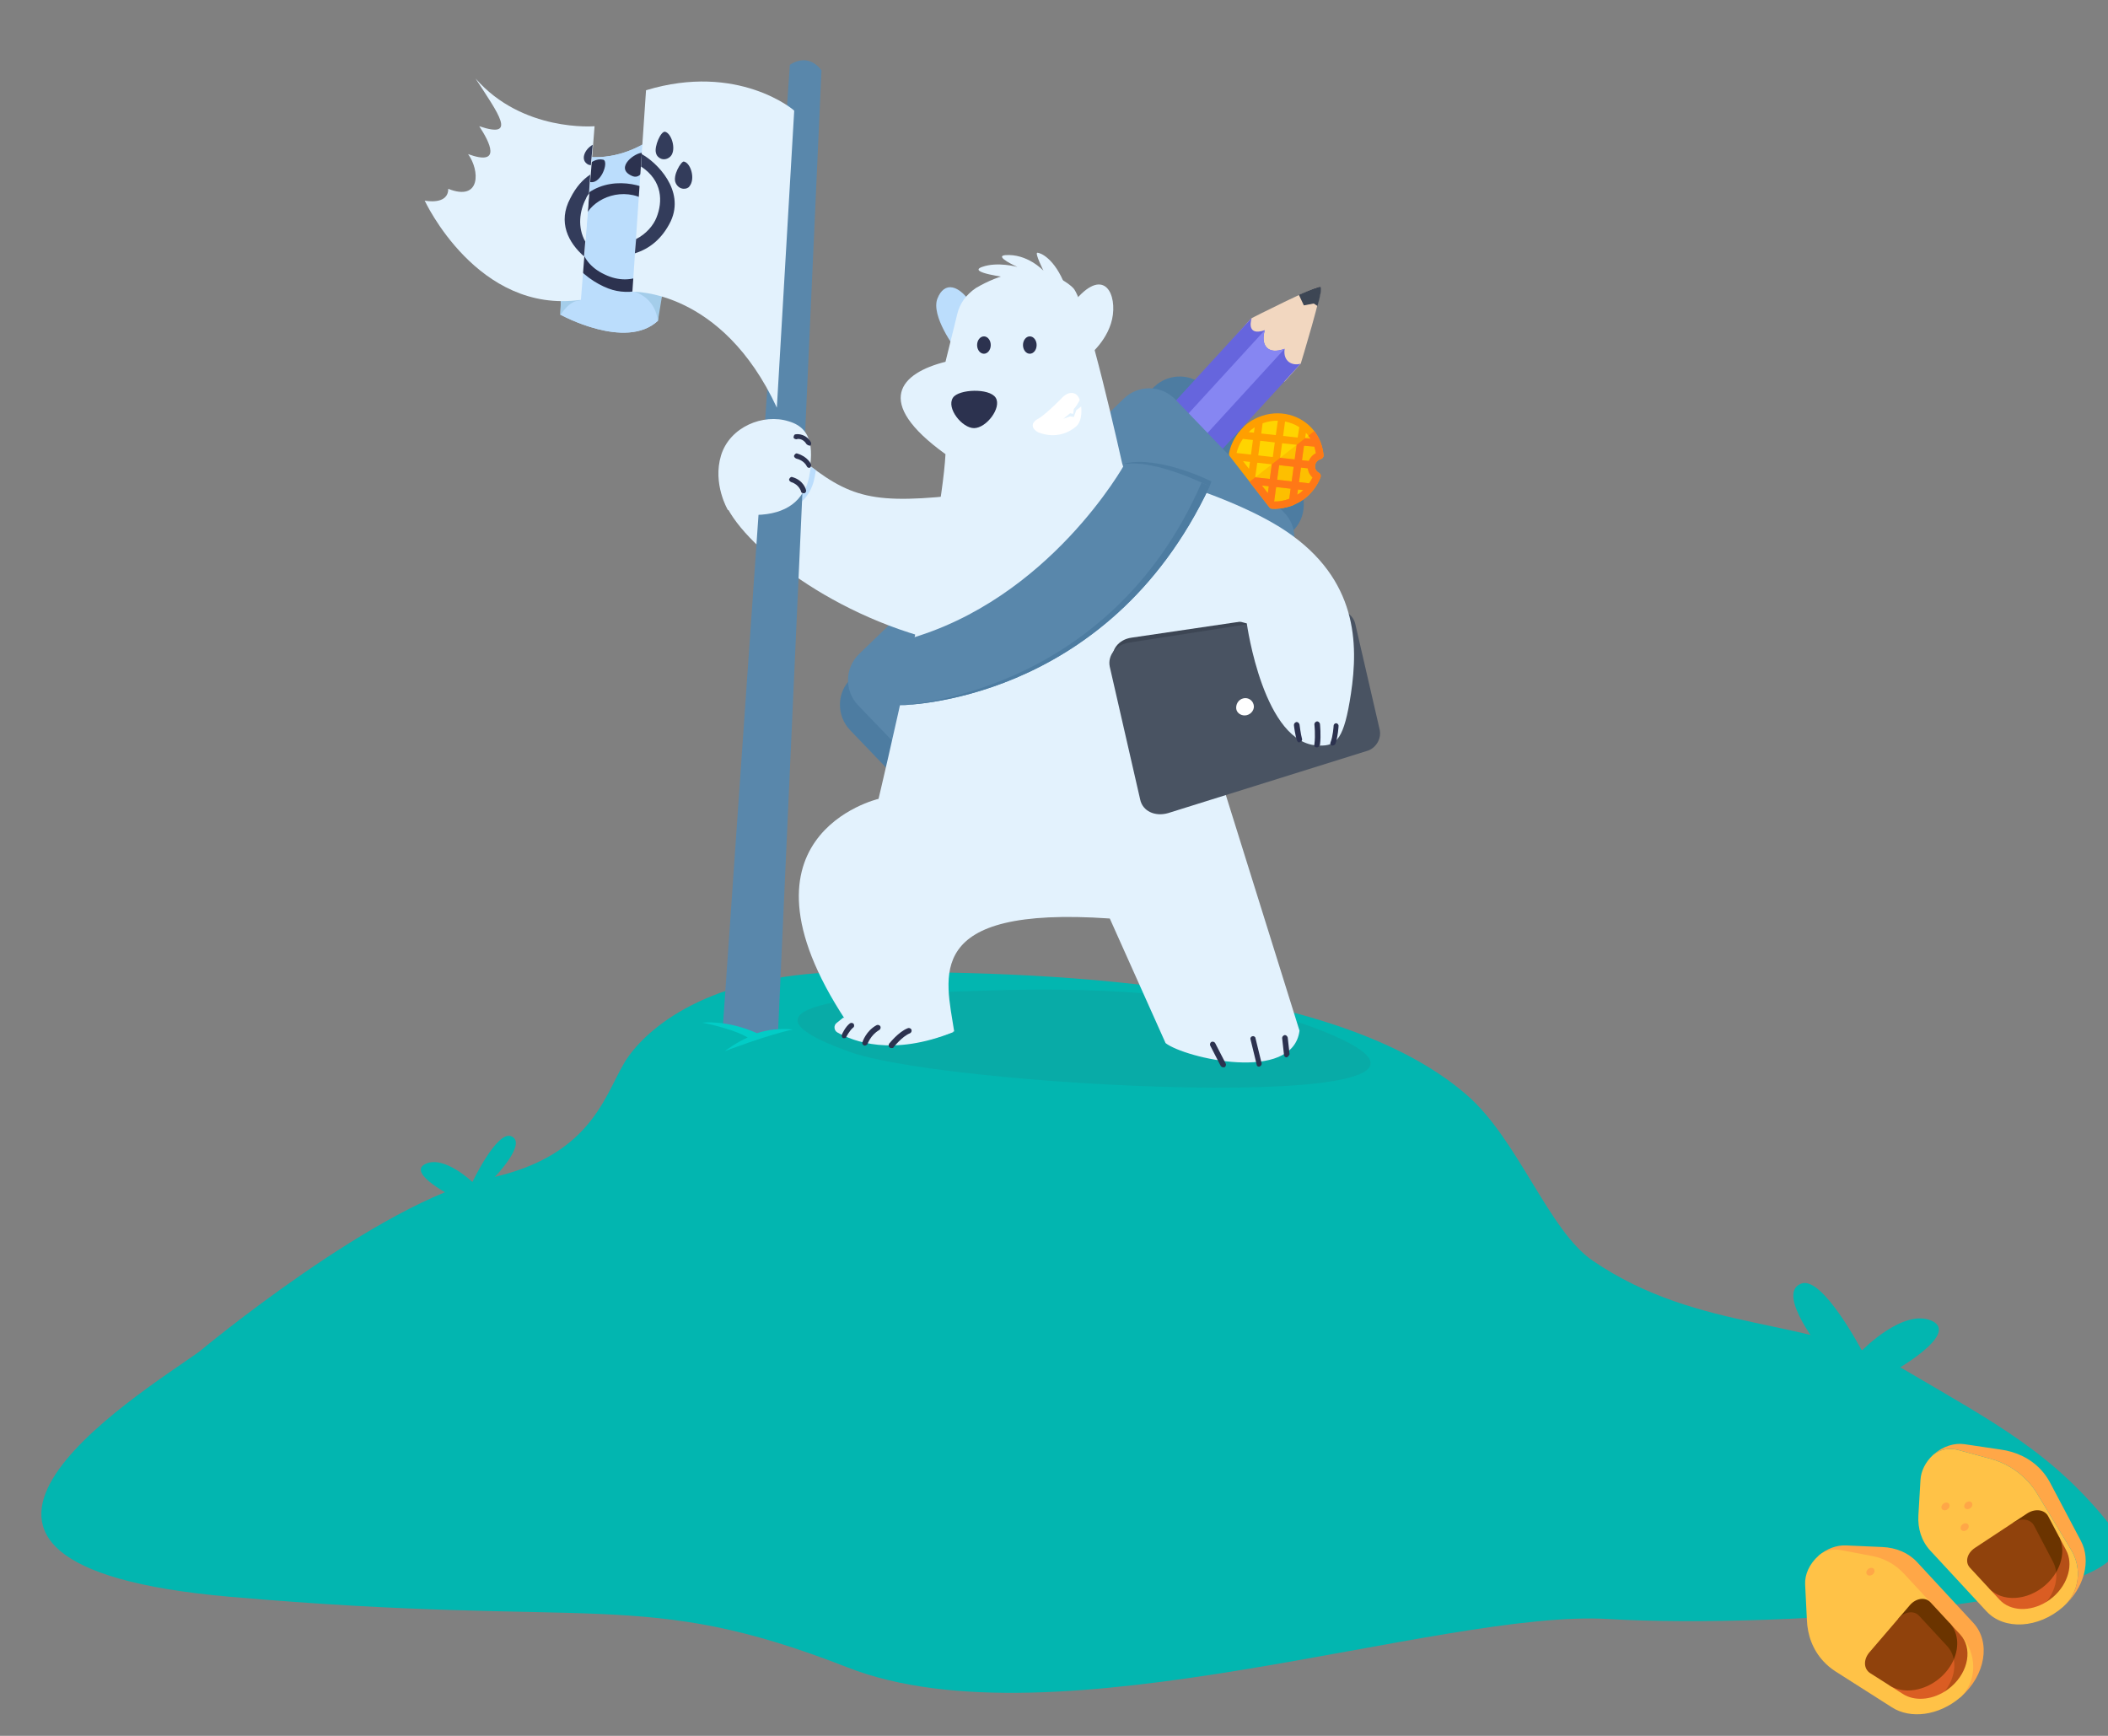 <?xml version="1.0" encoding="UTF-8" standalone="no"?>
<svg
   xmlns:dc="http://purl.org/dc/elements/1.1/"
   xmlns:cc="http://creativecommons.org/ns#"
   xmlns:rdf="http://www.w3.org/1999/02/22-rdf-syntax-ns#"
   xmlns:svg="http://www.w3.org/2000/svg"
   xmlns="http://www.w3.org/2000/svg"
   xmlns:sodipodi="http://sodipodi.sourceforge.net/DTD/sodipodi-0.dtd"
   xmlns:inkscape="http://www.inkscape.org/namespaces/inkscape"
   id="Layer_1"
   x="0px"
   y="0px"
   width="340px"
   height="280px"
   viewBox="0 0 340 280"
   style="enable-background:new 0 0 340 280;"
   xml:space="preserve"
   version="1.1"
   sodipodi:docname="stroopwafelbeer.svg"
   inkscape:version="1.0.2 (e86c870879, 2021-01-15)"><rect x="0" y="0" width="340" height="280" fill="#808080" stroke="none"/><defs
   id="defs2446" /><sodipodi:namedview
   pagecolor="#ffffff"
   bordercolor="#666666"
   borderopacity="1"
   objecttolerance="10"
   gridtolerance="10"
   guidetolerance="10"
   inkscape:pageopacity="0"
   inkscape:pageshadow="2"
   inkscape:window-width="1920"
   inkscape:window-height="1051"
   id="namedview2444"
   showgrid="false"
   inkscape:zoom="2.3821429"
   inkscape:cx="124.1185"
   inkscape:cy="148.37481"
   inkscape:window-x="0"
   inkscape:window-y="-6"
   inkscape:window-maximized="1"
   inkscape:current-layer="Layer_1"
   inkscape:document-rotation="0" />
<style
   type="text/css"
   id="style2217">
	.st0{fill:#02B6B0;}
	.st1{opacity:0.1;fill:#3D4654;}
	.st2{fill:#E3F2FD;}
	.st3{fill:#4D7CA1;}
	.st4{fill:#495362;}
	.st5{fill:#3D4654;}
	.st6{fill:#F2D7C0;}
	.st7{fill:#6665DD;}
	.st8{fill:#8686F2;}
	.st9{fill:#5987AB;}
	.st10{fill:#BBDDFC;}
	.st11{fill:#2C324F;}
	.st12{fill:#FFFFFF;}
	.st13{fill:#A4CDEA;}
	.st14{fill:#333C5B;}
	.st15{fill:#02CCC6;}
</style>
<g
   id="g2441"
   transform="translate(4.198,1.259)">
	<g
   id="g2225">
		<path
   class="st0"
   d="m 303,219.7 c -14.7,-8.6 -33,-5.8 -50.3,-17.6 -7.1,-4.8 -12.1,-19.7 -20.4,-26.8 -22.8,-19.8 -76,-19.8 -98.6,-19.8 -22.6,0 -32.8,8.5 -36.5,13.6 -3.7,5.1 -5,16 -22.6,19.7 -17.6,3.7 -46.7,28 -46.7,28 -10.1,7.2 -54.5,34.3 4.9,39.5 59.4,5.2 66.4,-1.6 99.7,11.4 33.4,13.1 95.7,-9.5 122.8,-7.8 27.1,1.6 91,-2.4 81.2,-14.7 C 327,233.1 317.6,228.3 303,219.7 Z"
   id="path2219" />
		<path
   class="st0"
   d="m 296.1,216.6 c 0,0 -6.4,-12.2 -9.8,-10.8 -4.2,1.6 3.5,11 3.5,11 l 10.8,3.5 c 0,0 11.5,-6.3 6.8,-8.5 -4.6,-2.1 -11.3,4.8 -11.3,4.8 z"
   id="path2221" />
		<path
   class="st0"
   d="m 72,189.4 c 0,0 3.9,-8.2 6.2,-7.4 2.8,1 -2.6,6.6 -2.6,6.6 l -6.5,3.3 c 0,0 -7.8,-3.9 -4.7,-5.4 3,-1.5 7.6,2.9 7.6,2.9 z"
   id="path2223" />
	</g>
	<g
   id="g2439">
		<path
   class="st1"
   d="m 155.6,158.5 c -31.2,0.8 -39.5,4 -22.5,10 17,5.9 113.5,10.6 74.6,-4 -16.9,-6.3 -38.3,-6.4 -52.1,-6 z"
   id="path2227" />
		<path
   class="st2"
   d="m 131.8,162.9 -1,0.8 c -0.6,0.4 -0.5,1.3 0.1,1.6 2.5,1.4 8.8,3.9 18.7,-0.1 z"
   id="path2229" />
		<g
   id="g2313">
			<path
   class="st3"
   d="m 204.3,84.4 -48.9,47.1 c -2.3,2.2 -6.1,2.2 -8.3,-0.2 l -14.2,-14.8 c -2.2,-2.3 -2.2,-6.1 0.2,-8.3 L 182,61.1 c 2.3,-2.2 6.1,-2.2 8.3,0.2 l 14.2,14.8 c 2.2,2.4 2.1,6.1 -0.2,8.3 z"
   id="path2231" />
			
			<g
   id="g2309">
				<path
   class="st6"
   d="m 197.6,50.1 c 0,0 10.6,-5.4 11.2,-5.1 0.5,0.3 -3.2,12.4 -3.2,12.4 l -2.6,2.9 -8.3,-6.9 z"
   id="path2301" />
				<path
   class="st7"
   d="m 203,55 c -2.7,1 -3.9,-0.5 -3.2,-3 -3.2,1.1 -2.1,-2 -2.1,-2 l -27.5,30 8,7.3 27.4,-29.9 c -1.3,0.4 -2.9,-0.3 -2.6,-2.4 z"
   id="path2303" />
				<path
   class="st8"
   d="m 199.8,52 -25,27.3 3.2,3 25,-27.3 c -2.7,1 -3.9,-0.5 -3.2,-3 z"
   id="path2305" />
				<path
   class="st5"
   d="m 208.8,45 c -0.2,-0.1 -1.7,0.5 -3.5,1.3 l 0.8,1.7 1.6,-0.3 0.6,0.4 c 0.5,-1.7 0.7,-3 0.5,-3.1 z"
   id="path2307" />
			</g>
			<path
   class="st9"
   d="M 202.8,89.7 160,130.9 c -2.3,2.2 -6,2.2 -8.3,-0.2 l -17.5,-18.2 c -2.2,-2.3 -2.2,-6 0.2,-8.3 L 177.1,63 c 2.3,-2.2 6,-2.2 8.3,0.2 l 17.5,18.2 c 2.3,2.3 2.2,6 -0.1,8.3 z"
   id="path2311" />
		</g>
		<path
   class="st2"
   d="M 149.4,78.7 C 135,80.2 132,78.5 123.2,71.3 c -3.4,-2 -11,3.5 -11,6.3 0,5.9 13.9,18.4 31.9,23.7 18,5.1 5.3,-22.6 5.3,-22.6 z"
   id="path2315" />
		<path
   class="st10"
   d="m 152.8,48.2 c -2.3,-3.7 -4.7,-4.1 -5.8,-1.3 -1.1,2.8 2.9,8.1 2.9,8.1 z"
   id="path2317" />
		<polygon
   class="st2"
   points="178.8,92.9 184.7,104.3 199.7,97.8 "
   id="polygon2319" />
		<path
   class="st2"
   d="m 150.2,49.4 -1.9,7.7 c -7.2,1.8 -11.8,6.4 0,14.9 -0.7,13.3 -10.8,55.6 -10.8,55.6 0,0 -25.8,6 -4.3,37.2 0.2,0.2 0.4,0.5 0.6,0.6 6.1,4 15.9,-0.3 15.9,-0.3 -1.3,-8.7 -5.3,-20.3 25.1,-18.2 l 9,20.1 c 3.1,2.4 20.5,6.5 21.6,-2 L 176.8,73.5 c 0,0 -5.8,-26.2 -7.9,-28.3 -1.9,-1.9 -7.5,-4.8 -15.7,0 -1.6,1.1 -2.6,2.5 -3,4.2 z"
   id="path2321" />
		<path
   class="st2"
   d="m 167.6,44.8 c -1.7,-4.4 -4,-5.3 -4.5,-5.3 -0.4,0.1 1,2.9 1,2.9 0,0 -2.6,-2.8 -6.2,-2.5 -1.8,0.2 2,1.9 2,1.9 0,0 -3.2,-0.9 -5.7,0 -2.5,0.9 4.1,1.7 4.1,1.7 z"
   id="path2323" />
		<path
   class="st2"
   d="m 168.5,48.1 c 4.9,-6.5 7.3,-2.6 6.8,1.4 -0.5,4 -4,6.7 -4,6.7 z"
   id="path2325" />
		<ellipse
   class="st11"
   cx="154.5"
   cy="54.4"
   rx="1.1"
   ry="1.4"
   id="ellipse2327" />
		<ellipse
   class="st11"
   cx="161.9"
   cy="54.4"
   rx="1.1"
   ry="1.4"
   id="ellipse2329" />
		<path
   class="st11"
   d="m 149.5,62.9 c 0.9,-1.4 5.9,-1.6 6.9,0 1,1.6 -1.5,4.9 -3.5,4.9 -1.9,0 -4.5,-3.2 -3.4,-4.9 z"
   id="path2331" />
		<g
   id="g2339">
			<path
   class="st5"
   d="m 215.5,119.9 -30.7,9.7 c -2,0.6 -4,-0.4 -4.4,-2.2 l -5.1,-21.9 c -0.4,-1.9 0.9,-3.6 3,-3.9 l 31.9,-4.7 c 1.4,-0.2 2.7,0.8 3.1,2.3 l 4,17.4 c 0.2,1.4 -0.5,2.9 -1.8,3.3 z"
   id="path2333" />
			<path
   class="st4"
   d="m 216.5,119.8 -32.3,10.1 c -2.1,0.6 -4.1,-0.3 -4.5,-2.2 l -4.9,-21.4 c -0.4,-1.8 1,-3.6 3.1,-3.9 l 33.4,-5.2 c 1.4,-0.2 2.8,0.8 3.1,2.2 l 3.9,16.9 c 0.4,1.5 -0.5,3 -1.8,3.5 z"
   id="path2335" />
			<path
   class="st12"
   d="m 198,112.4 c 0.2,0.7 -0.3,1.5 -1.1,1.7 -0.8,0.2 -1.6,-0.3 -1.7,-1 -0.1,-0.7 0.3,-1.5 1.1,-1.7 0.7,-0.2 1.5,0.2 1.7,1 z"
   id="path2337" />
		</g>
		<path
   class="st12"
   d="m 167.2,62.8 c 0.9,-0.9 2.2,-1 2.7,0.3 0.5,1.3 0.5,3.5 -0.5,4.4 -1,0.9 -3.2,2.1 -6.1,1 -1,-0.5 -1.5,-1.5 0.1,-2.3 1.4,-0.9 3.8,-3.4 3.8,-3.4 z"
   id="path2341" />
		<path
   class="st2"
   d="m 170.2,64.3 c 0,-0.4 -0.1,-0.8 -0.2,-1.1 -0.7,1.3 -1,1.5 -1,1.5 l -0.1,0.8 -0.5,-0.1 -1.1,0.9 1.1,-0.4 0.6,0.1 0.4,-1.1 z"
   id="path2343" />
		<path
   class="st10"
   d="m 127.2,75.7 c 0.1,-0.4 0.1,-0.7 0.2,-1.1 -0.3,-0.2 -0.6,-0.4 -0.8,-0.6 -0.1,0.6 -0.2,1.1 -0.3,1.7 -0.7,3.6 -3.3,5.8 -7.8,6 h 0.3 c 4.8,0 7.7,-2.2 8.4,-6 z"
   id="path2345" />
		<g
   id="g2395">
			<path
   class="st9"
   d="m 128.3,10.1 c 0,0 -1.9,-3 -5.1,-0.9 l -10.8,155 5.3,1.6 3.6,-0.7 z"
   id="path2347" />
			<g
   id="g2391">
				<path
   class="st10"
   d="m 104.9,17.7 c 0,0 -7.4,9.1 -18,5.6 l -0.7,26.2 c 0,0 10.5,5.8 15.7,1 z"
   id="path2349" />
				<path
   class="st10"
   d="m 104.9,17.7 c 0,0 -7.4,9.1 -18,5.6 l -0.7,26.2 c 0,0 10.5,5.8 15.7,1 z"
   id="path2351" />
				<path
   class="st13"
   d="m 101.9,50.6 c 0,0 -0.1,-3.8 -4.1,-4.9 l 5.6,-4.2 z"
   id="path2353" />
				<g
   id="g2365">
					<path
   class="st11"
   d="M 100.4,29.3 C 97.6,27.9 91,27 87.7,33.4 c -3.3,6.4 3.4,11.1 6.9,12.1 3.5,1 8.2,-0.2 10.6,-5.3 2.4,-5.2 -2.3,-9.8 -4.8,-10.9 z M 93.3,43 c -4.7,-2.2 -4.5,-6.8 -3,-9.6 1.5,-2.8 6,-4.6 9.8,-2.3 3.8,2.3 3.8,5.8 2.8,8.4 -1,2.7 -4.9,5.8 -9.6,3.5 z"
   id="path2355" />
					<path
   class="st11"
   d="M 93.1,24.5 C 91,24 88.7,27.1 90.7,28 c 1.9,0.9 3.4,-3.2 2.4,-3.5 z"
   id="path2357" />
					<path
   class="st11"
   d="m 97.7,27.1 c 2.1,1 2.8,-3.6 1.8,-3.7 -1.1,-0.2 -4.7,2.4 -1.8,3.7 z"
   id="path2359" />
					<path
   class="st11"
   d="m 105,29.8 c 1.2,-0.9 0.4,-3.8 -0.7,-4.1 -0.7,-0.2 -1.8,2.4 -1.5,3.4 0.2,0.9 1.3,1.3 2.2,0.7 z"
   id="path2361" />
					<path
   class="st11"
   d="m 107.4,30.4 c -0.4,-0.1 -1.9,2.3 -1.3,3.5 0.6,1.2 1.9,1 2.2,0.5 1,-1.1 0.2,-3.7 -0.9,-4 z"
   id="path2363" />
				</g>
				<path
   class="st13"
   d="m 86.2,49.6 c 0,0 1.3,-2.4 3.2,-2.4 l -3.1,-1 z"
   id="path2367" />
				<path
   class="st2"
   d="m 100,13.3 -2.2,32.5 c 0,0 14.4,-0.5 23.3,18.7 l 2.8,-47.9 c 0,-0.1 -9.1,-7.8 -23.9,-3.3 z"
   id="path2369" />
				<path
   class="st2"
   d="m 91.7,19.1 c 0,0 -11.6,1 -19.2,-7.7 3.7,5.7 6.8,9.8 0.6,7.7 1.7,2.6 3.7,6.5 -1.8,4.5 1.9,2.6 2.1,7.7 -3.2,5.6 0,2.7 -3.8,1.9 -3.8,1.9 0,0 8.5,18.4 25.2,16 z"
   id="path2371" />
				<path
   class="st2"
   d="m 90.3,30.8 c 0.1,-0.3 0.3,-0.5 0.5,-0.8 l -0.6,7.6 c -1.4,-2.2 -1,-4.9 0.1,-6.8 z"
   id="path2373" />
				<g
   id="g2381">
					<g
   id="g2379">
						<path
   class="st14"
   d="M 91,26.9 90.8,30 c -0.2,0.2 -0.4,0.5 -0.5,0.8 -1,1.9 -1.4,4.6 -0.1,6.9 L 90,40.1 c -2.5,-2.2 -4.3,-5.5 -2.2,-9.4 0.9,-1.8 2,-3 3.2,-3.8 z"
   id="path2375" />
						<path
   class="st14"
   d="m 91.4,22.1 -0.3,3.3 c -0.1,0 -0.3,-0.1 -0.4,-0.1 -1.4,-0.7 -0.6,-2.5 0.7,-3.2 z"
   id="path2377" />
					</g>
				</g>
				<g
   id="g2389">
					<path
   class="st14"
   d="m 104,34.4 c -1.4,2.9 -3.5,4.5 -5.8,5.2 l 0.2,-2.3 c 1.6,-0.8 2.8,-2.2 3.3,-3.5 1,-2.5 1,-5.9 -2.5,-8.2 l 0.1,-2 c 2.4,1.3 7,5.8 4.7,10.8 z"
   id="path2383" />
					<path
   class="st14"
   d="m 103.8,24.1 c 1.2,-0.9 0.4,-3.8 -0.7,-4.1 -0.7,-0.2 -1.8,2.4 -1.5,3.4 0.2,0.9 1.3,1.4 2.2,0.7 z"
   id="path2385" />
					<path
   class="st14"
   d="m 106.1,24.8 c -0.4,-0.1 -1.9,2.3 -1.3,3.5 0.6,1.2 1.9,1 2.2,0.5 1,-1.2 0.2,-3.8 -0.9,-4 z"
   id="path2387" />
				</g>
			</g>
			<path
   class="st15"
   d="m 123.7,164.8 c -2,-0.2 -4,0 -5.8,0.6 -4.9,-2.2 -8.8,-1.7 -8.8,-1.7 5.4,1.1 7.3,2.4 7.3,2.4 -1.7,0.7 -3.7,2.2 -3.7,2.2 0,0 7.1,-2.7 11,-3.5 z"
   id="path2393" />
		</g>
		<g
   id="g2399">
			<path
   class="st2"
   d="m 171.9,72.8 c 0,0 20.7,4.5 31.3,11.6 11.6,7.8 11.7,18.2 10.5,26.2 -1.1,7.3 -2.3,8.5 -5.1,8.4 -9,0 -11.7,-19.7 -11.7,-19.7 L 176,93.8 Z"
   id="path2397" />
		</g>
		<g
   id="g2407">
			<path
   class="st3"
   d="m 190.9,77.2 0.3,-0.8 c 0,0 -8.3,-4.2 -14,-2.9 10.7,3.5 13.7,3.7 13.7,3.7 z"
   id="path2401" />
			<path
   class="st9"
   d="m 177.2,73.6 c 0,0 -12.1,21.9 -35.2,28.3 -1.7,2.7 -1.1,10.6 -1.1,10.6 0,0 33.4,0 50,-35.3 0,0 -8.6,-4.4 -13.7,-3.6 z"
   id="path2403" />
			<path
   class="st3"
   d="m 140.9,112.5 c 0,0 33.4,0 50,-35.3 0,0 -0.5,-0.3 -1.3,-0.6 -15.1,34.7 -48.7,35.9 -48.7,35.9 z"
   id="path2405" />
		</g>
		<g
   id="g2411">
			<path
   class="st2"
   d="m 117.8,81.8 c 4.8,-0.1 7.7,-2.3 8.4,-6.1 0.7,-3.8 1,-7.8 -3.2,-9 -4.1,-1.3 -9.5,0.9 -10.9,5.5 -1.4,4.6 1.1,8.8 1.1,8.8 z"
   id="path2409" />
		</g>
		<g
   id="g2437">
			<path
   class="st11"
   d="m 193.1,170.9 c -0.2,0 -0.3,-0.1 -0.4,-0.2 l -1.7,-3.3 c -0.1,-0.2 0,-0.5 0.2,-0.6 0.2,-0.1 0.5,0 0.6,0.2 l 1.7,3.3 c 0.1,0.2 0,0.5 -0.2,0.6 0,0 -0.1,0 -0.2,0 z"
   id="path2413" />
			<path
   class="st11"
   d="m 198.9,170.8 c -0.2,0 -0.4,-0.1 -0.4,-0.3 l -1,-4.1 c -0.1,-0.2 0.1,-0.5 0.3,-0.5 0.2,-0.1 0.5,0.1 0.5,0.3 l 1,4.1 c 0,0.2 -0.1,0.4 -0.4,0.5 0,0 0,0 0,0 z"
   id="path2415" />
			<path
   class="st11"
   d="m 203.3,169.3 c -0.2,0 -0.4,-0.2 -0.4,-0.4 l -0.3,-2.7 c 0,-0.2 0.1,-0.4 0.4,-0.5 0.2,0 0.4,0.1 0.5,0.4 l 0.3,2.7 c -0.1,0.2 -0.3,0.5 -0.5,0.5 0,0 0,0 0,0 z"
   id="path2417" />
			<path
   class="st11"
   d="m 139.6,167.8 c -0.1,0 -0.2,0 -0.3,-0.1 -0.2,-0.1 -0.2,-0.4 -0.1,-0.6 0.1,-0.1 1.5,-1.9 3,-2.5 0.2,-0.1 0.5,0 0.6,0.2 0.1,0.2 0,0.5 -0.2,0.6 -1.3,0.5 -2.7,2.3 -2.7,2.3 0,0.1 -0.1,0.1 -0.3,0.1 z"
   id="path2419" />
			<path
   class="st11"
   d="m 135.3,167.4 c 0,0 -0.1,0 -0.1,0 -0.2,-0.1 -0.4,-0.3 -0.3,-0.5 0,-0.1 0.6,-1.9 2.3,-2.8 0.2,-0.1 0.5,0 0.6,0.2 0.1,0.2 0,0.5 -0.2,0.6 -1.4,0.8 -1.9,2.3 -1.9,2.3 -0.1,0.1 -0.3,0.2 -0.4,0.2 z"
   id="path2421" />
			<path
   class="st11"
   d="m 132,166.2 c -0.1,0 -0.1,0 -0.2,0 -0.2,-0.1 -0.3,-0.3 -0.2,-0.6 0,0 0.5,-1.2 1.3,-1.8 0.2,-0.1 0.4,-0.1 0.6,0.1 0.1,0.2 0.1,0.5 -0.1,0.6 -0.6,0.5 -1.1,1.5 -1.1,1.5 0,0.1 -0.1,0.2 -0.3,0.2 z"
   id="path2423" />
			<path
   class="st11"
   d="m 205.4,118.5 c -0.2,0 -0.3,-0.1 -0.4,-0.3 -0.3,-0.8 -0.5,-2.4 -0.5,-2.5 0,-0.2 0.1,-0.4 0.4,-0.5 0.2,0 0.4,0.1 0.5,0.4 0,0 0.2,1.6 0.4,2.3 0.1,0.2 -0.1,0.5 -0.3,0.5 -0.1,0.1 -0.1,0.1 -0.1,0.1 z"
   id="path2425" />
			<path
   class="st11"
   d="m 208.2,119.3 c -0.1,0 -0.1,0 0,0 -0.3,0 -0.5,-0.2 -0.4,-0.5 0.2,-1.5 0,-3.2 0,-3.2 0,-0.2 0.1,-0.4 0.4,-0.5 0.2,0 0.4,0.1 0.5,0.4 0,0.1 0.2,1.8 0,3.4 -0.2,0.3 -0.3,0.4 -0.5,0.4 z"
   id="path2427" />
			<path
   class="st11"
   d="m 210.7,119 c 0,0 -0.1,0 -0.1,0 -0.2,-0.1 -0.3,-0.3 -0.2,-0.5 0.4,-1 0.5,-2.6 0.5,-2.7 0,-0.2 0.2,-0.4 0.4,-0.4 0.2,0 0.4,0.2 0.4,0.4 0,0.1 -0.1,1.8 -0.5,2.9 -0.1,0.2 -0.3,0.3 -0.5,0.3 z"
   id="path2429" />
			<path
   class="st11"
   d="m 125.4,78.3 c -0.2,0 -0.4,-0.1 -0.4,-0.3 v 0 c 0,0 -0.3,-1.1 -1.6,-1.5 -0.2,-0.1 -0.4,-0.3 -0.3,-0.5 0.1,-0.2 0.3,-0.4 0.5,-0.3 1.8,0.5 2.2,2 2.2,2.1 0.1,0.2 -0.1,0.5 -0.3,0.5 0,0 0,0 -0.1,0 z"
   id="path2431" />
			<path
   class="st11"
   d="m 126.3,74.2 c -0.2,0 -0.3,-0.1 -0.4,-0.3 0,0 -0.4,-0.9 -1.7,-1.2 -0.2,-0.1 -0.4,-0.3 -0.3,-0.5 0.1,-0.2 0.3,-0.4 0.5,-0.3 1.7,0.5 2.2,1.7 2.2,1.7 0.1,0.2 0,0.5 -0.2,0.6 0.1,0 0,0 -0.1,0 z"
   id="path2433" />
			<path
   class="st11"
   d="m 126.3,70.6 c -0.1,0 -0.3,-0.1 -0.4,-0.2 -0.6,-1 -1.5,-0.9 -1.6,-0.8 -0.2,0 -0.5,-0.1 -0.5,-0.3 0,-0.2 0.1,-0.5 0.3,-0.5 0.5,-0.1 1.8,0 2.5,1.3 0.1,0.2 0,0.5 -0.2,0.6 0.1,-0.1 0,-0.1 -0.1,-0.1 z"
   id="path2435" />
		</g>
	</g>
</g>
<path
   d="m 210.102,79.928 c -1.457,1.141 -3.197,1.642 -4.881,1.549 l -6.412,-8.272 c 0.321,-1.665 1.229,-3.239 2.686,-4.38 3.131,-2.453 7.636,-1.982 10.01,1.08 0.825,1.064 1.258,2.316 1.381,3.573 -0.237,0.067 -0.472,0.176 -0.68,0.339 -0.785,0.615 -0.938,1.732 -0.343,2.5 0.158,0.203 0.356,0.361 0.568,0.477 -0.459,1.192 -1.242,2.282 -2.329,3.134 z m 0,0"
   fill="#ffd400"
   id="path2"
   style="stroke-width:0.04" /><path
   d="m 210.102,79.928 c -1.457,1.141 -3.197,1.642 -4.881,1.549 l -3.206,-4.136 9.49,-7.436 c 0.825,1.064 1.258,2.316 1.381,3.573 -0.237,0.067 -0.472,0.176 -0.68,0.339 -0.785,0.615 -0.938,1.732 -0.343,2.5 0.158,0.203 0.356,0.361 0.568,0.477 -0.459,1.192 -1.242,2.282 -2.329,3.134 z m 0,0"
   fill="#fdbf00"
   id="path4"
   style="stroke-width:0.04" /><path
   d="m 212.979,76.99 c 0.115,-0.283 -0.004,-0.592 -0.263,-0.731 -0.15,-0.076 -0.279,-0.183 -0.379,-0.313 -0.394,-0.509 -0.292,-1.259 0.229,-1.666 0.132,-0.104 0.286,-0.18 0.452,-0.221 0.289,-0.078 0.487,-0.352 0.452,-0.652 -0.128,-1.402 -0.631,-2.763 -1.492,-3.873 -2.073,-2.674 -5.763,-3.605 -9.007,-2.238 -0.026,0.005 -0.062,0.018 -0.081,0.033 -0.618,0.262 -1.205,0.602 -1.754,1.032 -0.492,0.385 -0.926,0.845 -1.306,1.336 -0.092,0.057 -0.156,0.152 -0.205,0.265 -0.676,0.932 -1.177,1.993 -1.394,3.144 -0.04,0.165 0.004,0.339 0.105,0.468 l 6.412,8.272 c 0.1,0.13 0.258,0.215 0.426,0.216 1.565,0.097 3.383,-0.48 3.679,-0.726 0.566,-0.25 1.115,-0.562 1.607,-0.947 1.135,-0.889 2.014,-2.069 2.518,-3.401 z m -2.047,-1.445 c 0.054,0.404 0.194,0.8 0.46,1.142 0.093,0.12 0.196,0.233 0.31,0.322 -0.164,0.337 -0.35,0.646 -0.553,0.954 l -1.637,-0.19 0.322,-2.35 z m -4.139,-4.045 2.354,0.252 -0.332,2.357 -2.345,-0.26 z m -1.503,2.219 -2.345,-0.26 0.315,-2.359 2.352,0.269 z m 3.363,1.574 -0.315,2.359 -2.352,-0.269 0.322,-2.35 z m 3.336,-3.254 c 0.113,0.343 0.179,0.708 0.247,1.071 -0.135,0.061 -0.265,0.148 -0.388,0.245 -0.35,0.274 -0.593,0.628 -0.754,1.008 l -1.098,-0.122 0.322,-2.35 z m -0.957,-1.764 c 0.122,0.157 0.242,0.331 0.345,0.503 l -0.865,-0.096 0.119,-0.867 c 0.141,0.143 0.272,0.293 0.401,0.459 z m -1.467,-1.364 -0.265,1.665 -2.345,-0.26 0.311,-2.326 c 0.813,0.166 1.603,0.454 2.299,0.92 z m -3.463,-1.049 -0.327,2.324 -2.345,-0.26 0.217,-1.642 c 0.801,-0.301 1.622,-0.438 2.455,-0.422 z m -4.247,1.424 c 0.17,-0.133 0.338,-0.25 0.513,-0.358 l -0.119,0.866 -0.848,-0.094 c 0.154,-0.135 0.293,-0.289 0.454,-0.415 z m -2.385,3.787 -0.021,-0.028 c 0.188,-0.817 0.545,-1.572 1.009,-2.248 l 1.63,0.18 -0.322,2.35 z m 1.018,1.314 1.114,0.123 -0.153,1.117 z m 2.03,2.619 -0.057,-0.074 0.323,-2.29 2.345,0.26 -0.322,2.35 z m 1.011,1.305 1.114,0.123 -0.153,1.117 z m 2.001,2.582 -0.021,-0.028 0.315,-2.3 2.345,0.26 -0.224,1.633 c -0.765,0.288 -1.581,0.451 -2.415,0.435 z m 3.703,-1.087 0.117,-0.85 0.865,0.096 c -0.146,0.145 -0.309,0.287 -0.47,0.413 -0.161,0.126 -0.343,0.224 -0.511,0.341 z m 0,0"
   fill="#ff9f00"
   id="path6"
   style="stroke-width:0.04" /><path
   d="m 212.979,76.99 c 0.115,-0.283 -0.004,-0.592 -0.263,-0.731 -0.15,-0.076 -0.279,-0.183 -0.379,-0.313 -0.394,-0.509 -0.292,-1.259 0.229,-1.666 0.132,-0.104 0.286,-0.18 0.452,-0.221 0.289,-0.078 0.487,-0.352 0.452,-0.652 -0.128,-1.402 -0.631,-2.763 -1.492,-3.873 l -0.946,0.741 c 0.122,0.157 0.242,0.331 0.345,0.503 l -0.865,-0.096 -1.365,1.07 -0.332,2.357 -2.345,-0.26 -1.343,1.052 -0.322,2.35 -2.288,-0.245 -0.029,-0.037 -0.946,0.741 3.206,4.136 c 0.1,0.13 0.258,0.215 0.426,0.216 1.565,0.097 3.383,-0.48 3.679,-0.726 0.566,-0.25 1.115,-0.562 1.607,-0.947 1.135,-0.889 2.014,-2.069 2.518,-3.401 z m -2.047,-1.445 c 0.054,0.404 0.194,0.8 0.46,1.142 0.093,0.12 0.196,0.233 0.31,0.322 -0.164,0.337 -0.35,0.646 -0.553,0.954 l -1.637,-0.19 0.322,-2.35 z m -0.613,-3.654 1.671,0.148 c 0.113,0.343 0.179,0.708 0.247,1.071 -0.135,0.061 -0.265,0.148 -0.388,0.245 -0.35,0.274 -0.593,0.628 -0.754,1.008 l -1.098,-0.122 z m -4.01,3.142 2.345,0.26 -0.315,2.359 -2.352,-0.269 z m -2.78,3.279 1.114,0.123 -0.153,1.117 z m 2.001,2.582 -0.021,-0.028 0.315,-2.3 2.345,0.26 -0.224,1.633 c -0.765,0.288 -1.581,0.451 -2.415,0.435 z m 3.703,-1.087 0.117,-0.85 0.865,0.096 c -0.146,0.145 -0.309,0.287 -0.47,0.413 -0.161,0.126 -0.343,0.224 -0.511,0.341 z m 0,0"
   fill="#ff7816"
   id="path8"
   style="stroke-width:0.04" /><path
   d="m 327.073,238.948 c 0.57,0.616 1.065,1.271 1.485,1.957 l 5.468,9.041 c 1.848,3.011 1.395,6.9 -1.281,9.256 -3.957,3.485 -9.489,3.799 -12.356,0.701 l -9.051,-9.782 c -1.426,-1.541 -2.045,-3.564 -1.92,-5.688 l 0.337,-5.737 c 0.081,-1.384 0.778,-2.852 2.023,-4.004 1.133,-0.93 2.636,-1.19 4.009,-0.817 l 5.162,1.407 c 2.268,0.589 4.411,1.817 6.122,3.666 z m 0,0"
   fill="#ffc247"
   id="path2-1"
   style="stroke-width:0.082" /><path
   d="m 329.19,237.083 c 0.57,0.616 1.047,1.288 1.433,2.003 l 4.998,9.456 c 1.697,3.145 0.587,7.611 -2.876,10.661 2.676,-2.356 3.129,-6.245 1.281,-9.256 l -5.468,-9.041 c -0.42,-0.685 -0.915,-1.341 -1.485,-1.957 -1.711,-1.849 -3.854,-3.077 -6.122,-3.666 l -5.162,-1.407 c -1.373,-0.373 -2.876,-0.113 -4.009,0.817 0.043,-0.04 0.087,-0.079 0.132,-0.118 1.482,-1.305 3.336,-1.858 4.928,-1.623 l 5.788,0.857 c 2.548,0.342 4.854,1.427 6.565,3.276 z m 0,0"
   fill="#ffa747"
   id="path4-2"
   style="stroke-width:0.082" /><path
   d="m 303.617,249.542 -5.885,-0.258 c -1.469,-0.065 -3.096,0.501 -4.424,1.67 l 22.847,22.854 c 0.047,-0.039 0.094,-0.08 0.14,-0.121 3.957,-3.485 4.842,-8.821 1.975,-11.919 l -9.051,-9.782 c -1.426,-1.541 -3.426,-2.348 -5.604,-2.444 z m 0,0"
   fill="#ffa747"
   id="path6-7"
   style="stroke-width:0.082" /><path
   d="m 301.972,250.991 -5.085,-0.962 c -1.269,-0.241 -2.592,0.058 -3.579,0.926 -1.482,1.305 -2.235,3.048 -2.157,4.617 l 0.283,5.704 c 0.089,2.507 0.96,4.857 2.671,6.705 0.57,0.616 1.206,1.147 1.896,1.595 l 9.132,5.815 c 2.986,1.937 7.556,1.365 11.001,-1.563 l 0.022,-0.02 c 2.806,-2.61 2.82,-7.126 -0.002,-10.175 l -9.051,-9.782 c -1.426,-1.541 -3.248,-2.505 -5.131,-2.86 z m 0,0"
   fill="#ffc247"
   id="path8-0"
   style="stroke-width:0.082" /><path
   d="m 313.624,272.872 c 0.396,-0.244 0.778,-0.525 1.138,-0.842 2.783,-2.451 3.408,-6.217 1.391,-8.396 l -1.713,-1.851 z m 0,0"
   fill="#b54f17"
   id="path10-9"
   style="stroke-width:0.082" /><path
   d="m 304.733,271.85 c -0.002,9e-4 2.166,1.381 2.166,1.381 1.841,1.193 4.502,1.01 6.725,-0.359 1.294,-1.606 1.827,-3.533 1.502,-5.198 z m 0,0"
   fill="#da5d23"
   id="path12-3"
   style="stroke-width:0.082" /><path
   d="m 332.109,247.904 -2.041,10.486 c 0.396,-0.244 0.779,-0.526 1.143,-0.846 2.387,-2.103 3.24,-5.26 2.027,-7.508 0,0 -1.128,-2.133 -1.129,-2.132 z m 0,0"
   fill="#b54f17"
   id="path14-6"
   style="stroke-width:0.082" /><path
   d="m 320.794,256.187 1.713,1.851 c 1.753,1.895 4.932,1.974 7.561,0.352 1.177,-1.463 1.742,-3.213 1.571,-4.793 z m 0,0"
   fill="#da5d23"
   id="path16-0"
   style="stroke-width:0.082" /><path
   d="m 308.025,258.94 -1.85,2.158 0.008,0.006 8.942,6.569 c 0.904,-2.103 0.725,-4.367 -0.685,-5.892 l -3.06,-3.308 c -0.844,-0.912 -2.354,-0.702 -3.355,0.466 z m 0,0"
   fill="#6b3400"
   id="path18-62"
   style="stroke-width:0.082" /><path
   d="m 309.539,260.638 4.497,4.86 c 0.573,0.619 0.932,1.366 1.09,2.175 -0.451,1.05 -1.172,2.059 -2.145,2.916 -2.505,2.206 -5.973,2.736 -8.248,1.261 -0.002,9e-4 -3.091,-1.967 -3.091,-1.967 -1.067,-0.679 -1.121,-2.19 -0.119,-3.358 l 4.653,-5.427 0.008,0.006 c 1.001,-1.168 2.511,-1.378 3.355,-0.466 z m 0,0"
   fill="#90420c"
   id="path20-6"
   style="stroke-width:0.082" /><path
   d="m 326.949,244.134 -2.267,1.495 6.957,7.969 c 1.097,-1.876 1.318,-4.013 0.47,-5.694 0.002,-9e-4 -1.748,-3.312 -1.748,-3.312 -0.584,-1.104 -2.119,-1.311 -3.412,-0.458 z m 0,0"
   fill="#6b3400"
   id="path22-1"
   style="stroke-width:0.082" /><path
   d="m 324.682,245.629 c 1.289,-0.842 2.816,-0.633 3.398,0.468 l 3.041,5.804 c 0.283,0.525 0.453,1.099 0.518,1.697 -0.437,0.747 -1.012,1.452 -1.715,2.071 -2.92,2.571 -7.015,2.804 -9.13,0.518 l -3.06,-3.308 c -0.844,-0.912 -0.476,-2.356 0.818,-3.208 l 6.115,-4.032 c 0.005,-0.004 0.01,-0.007 0.015,-0.01 z m 0,0"
   fill="#90420c"
   id="path24-8"
   style="stroke-width:0.082" /><g
   fill="#ffa747"
   id="g34-7"
   transform="matrix(0.069,-0.06,0.05,0.054,285.066,258.213)"><path
     d="m 351.453,100.129 c 0,4.266 -3.457,7.727 -7.727,7.727 -4.266,0 -7.727,-3.461 -7.727,-7.727 0,-4.27 3.461,-7.727 7.727,-7.727 4.27,0 7.727,3.457 7.727,7.727 z m 0,0"
     id="path26-9" /><path
     d="m 175.996,100.129 c 0,4.266 -3.457,7.727 -7.727,7.727 -4.266,0 -7.727,-3.461 -7.727,-7.727 0,-4.27 3.461,-7.727 7.727,-7.727 4.27,0 7.727,3.457 7.727,7.727 z m 0,0"
     id="path28-2" /><path
     d="m 382.359,131.031 c 0,4.27 -3.461,7.727 -7.727,7.727 -4.266,0 -7.727,-3.457 -7.727,-7.727 0,-4.266 3.461,-7.727 7.727,-7.727 4.266,0 7.727,3.461 7.727,7.727 z m 0,0"
     id="path30-0" /><path
     d="m 351.453,161.938 c 0,4.27 -3.457,7.727 -7.727,7.727 -4.266,0 -7.727,-3.457 -7.727,-7.727 0,-4.266 3.461,-7.727 7.727,-7.727 4.27,0 7.727,3.461 7.727,7.727 z m 0,0"
     id="path32-2" /></g></svg>
